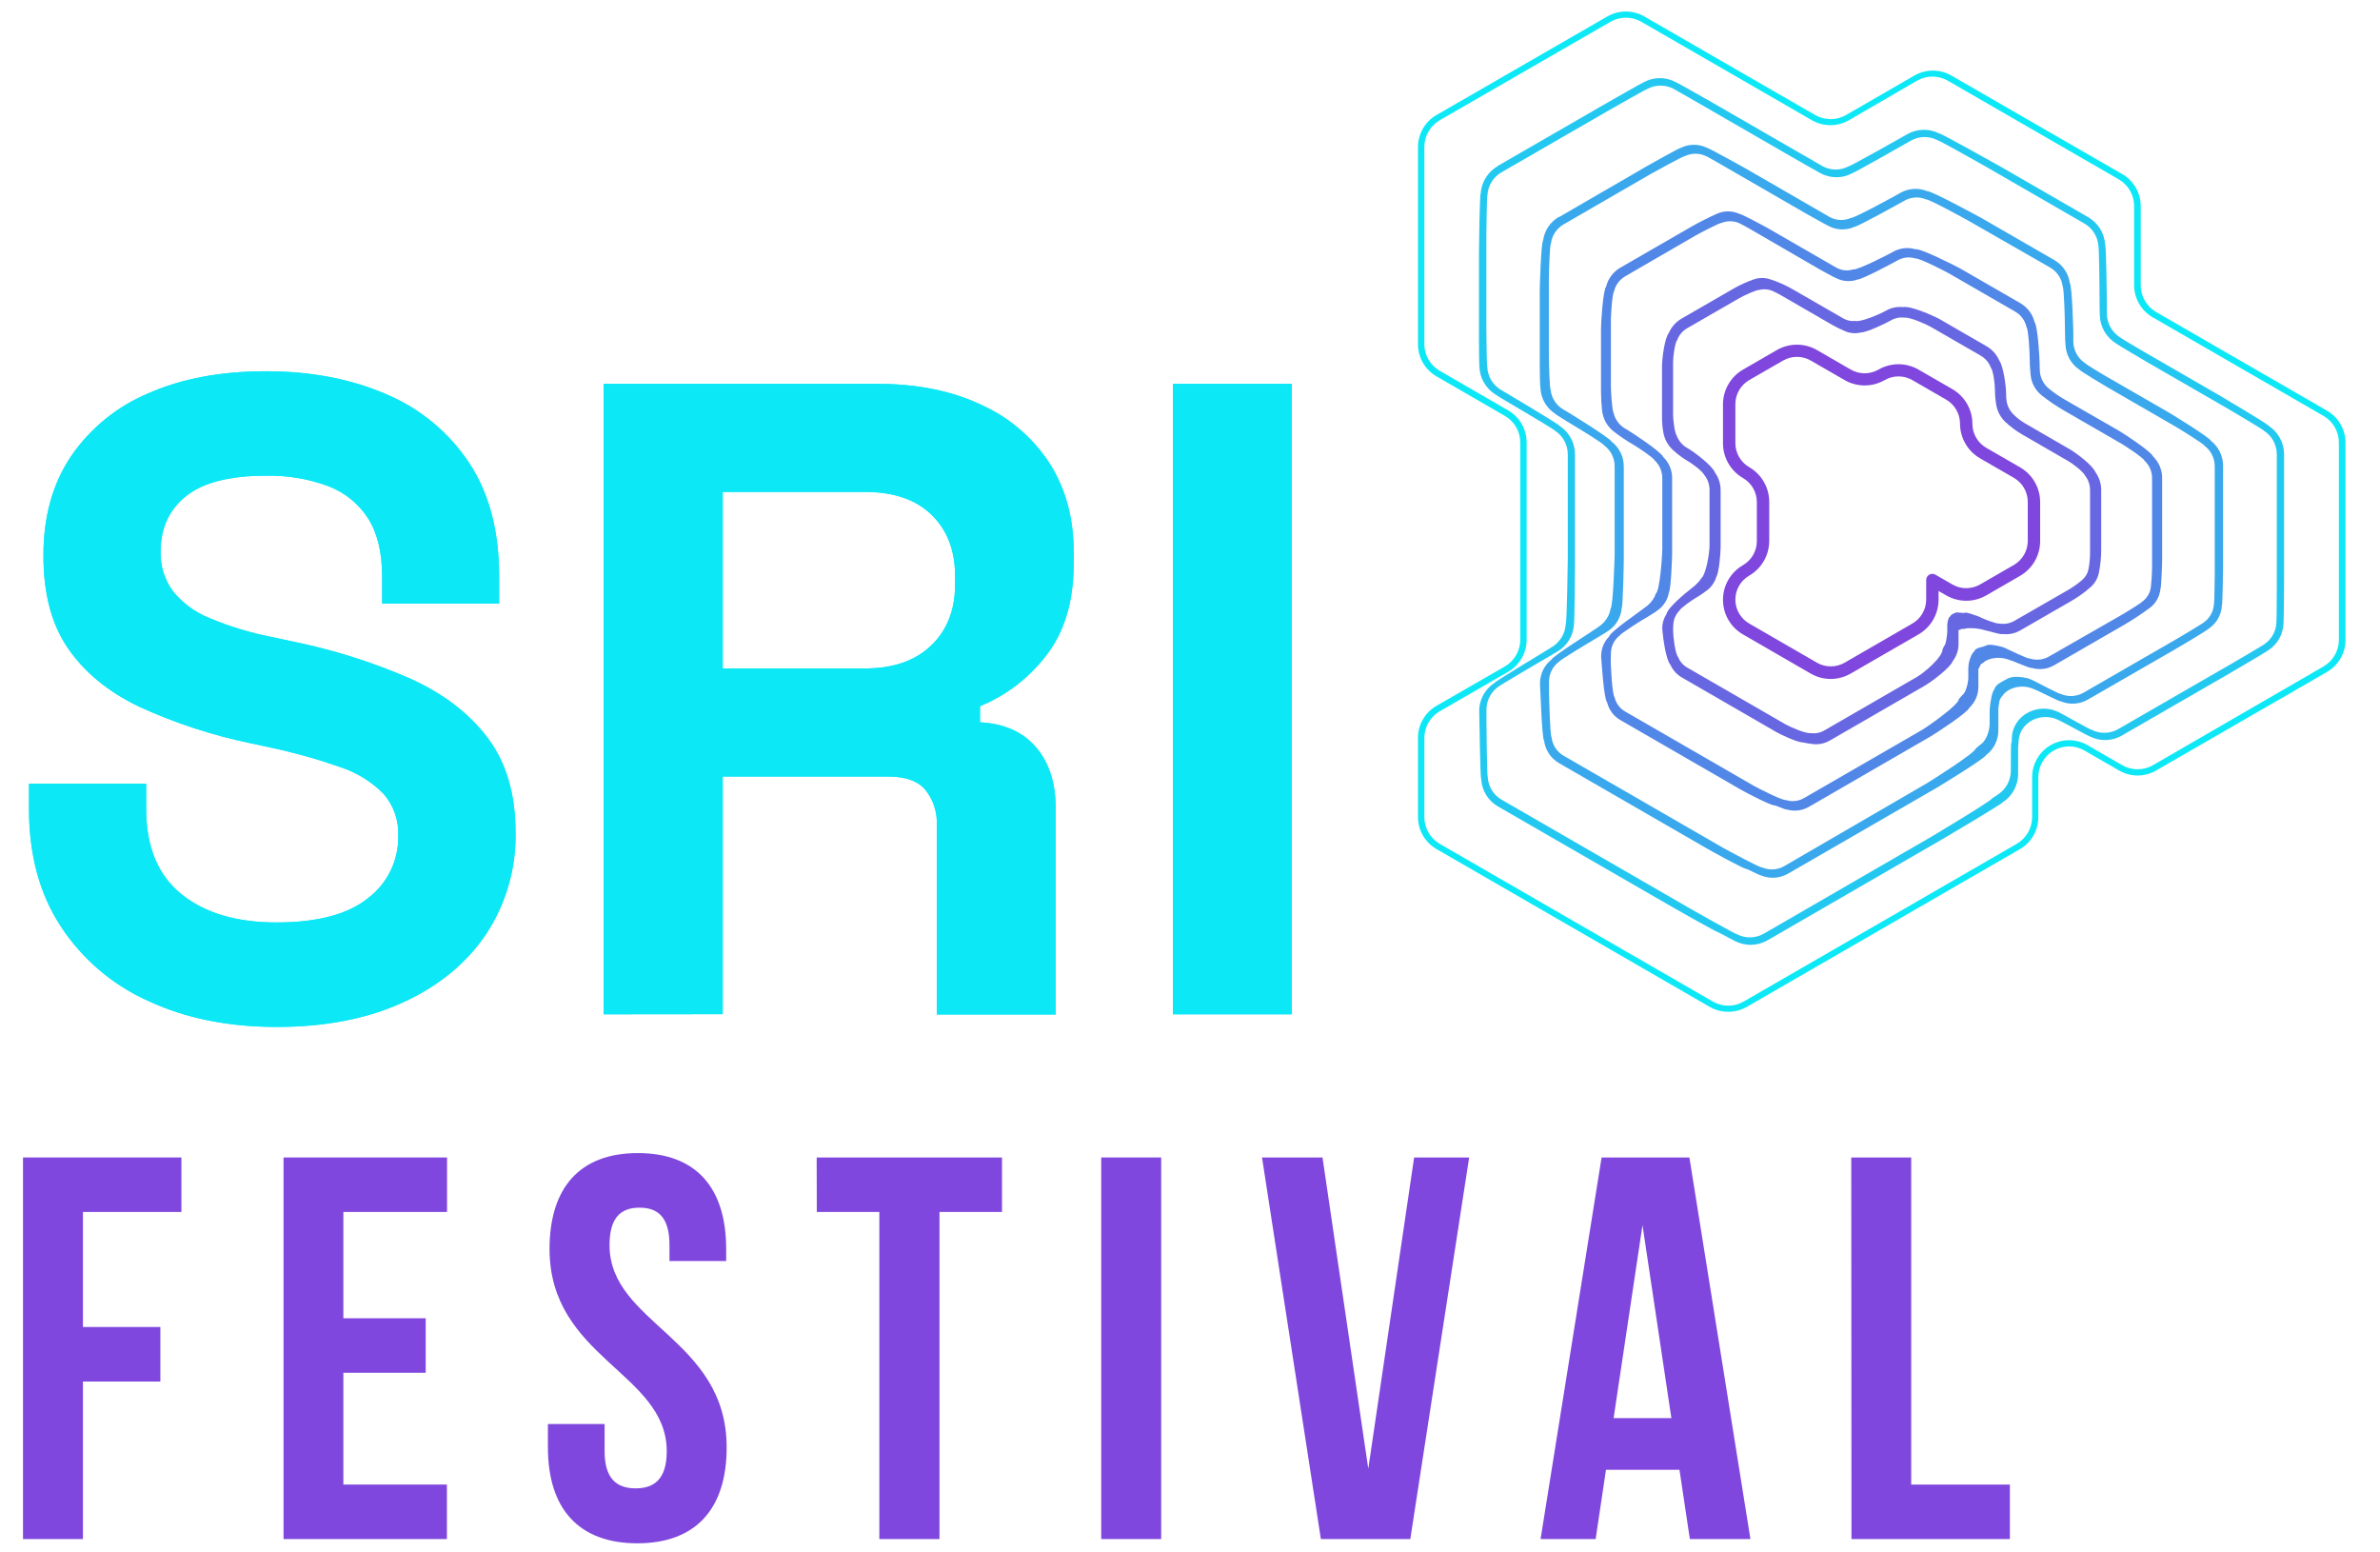 <svg width="207" height="135" viewBox="0 0 207 135" fill="none" xmlns="http://www.w3.org/2000/svg">
<path d="M141.398 1.539C140.928 1.539 140.466 1.664 140.06 1.901L125.22 10.458C124.814 10.694 124.476 11.032 124.242 11.44C124.007 11.847 123.883 12.308 123.882 12.778V29.928C123.882 30.398 124.006 30.859 124.241 31.266C124.476 31.672 124.814 32.01 125.22 32.245L131.177 35.689C131.664 35.972 132.068 36.378 132.349 36.866C132.631 37.354 132.779 37.907 132.78 38.47V55.634C132.779 56.198 132.63 56.752 132.348 57.241C132.066 57.73 131.661 58.136 131.174 58.419L125.22 61.856C124.814 62.091 124.476 62.429 124.241 62.835C124.006 63.242 123.882 63.703 123.882 64.173V71.062C123.884 71.531 124.008 71.992 124.242 72.399C124.477 72.805 124.814 73.143 125.22 73.379L148.976 87.098C149.383 87.332 149.844 87.455 150.314 87.455C150.783 87.455 151.245 87.332 151.652 87.098L175.408 73.379C175.813 73.143 176.151 72.805 176.385 72.399C176.62 71.992 176.744 71.531 176.745 71.062V67.581C176.746 67.017 176.894 66.463 177.176 65.975C177.458 65.487 177.864 65.082 178.352 64.8C178.84 64.518 179.394 64.37 179.958 64.37C180.522 64.37 181.076 64.518 181.564 64.8L184.581 66.541C184.988 66.774 185.449 66.897 185.919 66.897C186.388 66.897 186.849 66.774 187.256 66.541L202.086 57.955C202.492 57.72 202.83 57.382 203.065 56.976C203.3 56.569 203.423 56.108 203.424 55.638V38.485C203.423 38.015 203.3 37.554 203.065 37.147C202.83 36.74 202.492 36.403 202.086 36.168L187.22 27.586C186.732 27.302 186.327 26.896 186.046 26.408C185.764 25.919 185.615 25.365 185.614 24.801V17.912C185.614 17.443 185.49 16.981 185.255 16.575C185.02 16.168 184.683 15.83 184.276 15.595L169.411 7.017C169.003 6.784 168.542 6.661 168.073 6.661C167.603 6.661 167.142 6.784 166.735 7.017L160.807 10.458C160.318 10.738 159.764 10.886 159.201 10.886C158.637 10.886 158.083 10.738 157.594 10.458L142.729 1.879C142.323 1.651 141.864 1.534 141.398 1.539V1.539ZM150.296 87.983C149.732 87.983 149.178 87.834 148.69 87.552L124.934 73.832C124.446 73.55 124.041 73.144 123.759 72.656C123.477 72.168 123.328 71.615 123.328 71.051V64.162C123.328 63.598 123.476 63.045 123.758 62.556C124.04 62.068 124.446 61.663 124.934 61.381L130.887 57.955C131.293 57.719 131.631 57.382 131.866 56.975C132.1 56.569 132.224 56.108 132.225 55.638V38.481C132.224 38.012 132.1 37.551 131.866 37.145C131.631 36.739 131.293 36.402 130.887 36.168L124.93 32.723C124.443 32.44 124.038 32.034 123.757 31.545C123.476 31.056 123.328 30.503 123.328 29.939V12.789C123.328 12.225 123.476 11.671 123.758 11.182C124.04 10.693 124.446 10.287 124.934 10.005L139.799 1.43C140.288 1.148 140.842 1 141.405 1C141.969 1 142.523 1.148 143.012 1.43L157.877 10.005C158.284 10.238 158.746 10.361 159.215 10.361C159.684 10.361 160.146 10.238 160.553 10.005L166.506 6.567C166.995 6.286 167.549 6.138 168.113 6.138C168.676 6.138 169.23 6.286 169.719 6.567L184.584 15.142C185.072 15.425 185.478 15.831 185.76 16.32C186.042 16.808 186.19 17.363 186.19 17.927V24.816C186.191 25.285 186.315 25.746 186.55 26.153C186.785 26.559 187.122 26.897 187.528 27.133L202.394 35.715C202.882 35.998 203.287 36.404 203.568 36.893C203.85 37.381 203.999 37.935 204 38.499V55.649C203.999 56.213 203.85 56.768 203.567 57.256C203.285 57.745 202.879 58.151 202.39 58.434L187.525 67.008C187.036 67.29 186.482 67.438 185.919 67.438C185.355 67.438 184.801 67.29 184.312 67.008L181.296 65.268C180.889 65.033 180.428 64.909 179.958 64.909C179.488 64.909 179.027 65.033 178.62 65.268C178.213 65.503 177.876 65.84 177.641 66.247C177.406 66.654 177.282 67.115 177.282 67.585V71.066C177.281 71.629 177.133 72.183 176.851 72.671C176.569 73.159 176.164 73.564 175.676 73.846L151.92 87.566C151.425 87.847 150.865 87.991 150.296 87.983V87.983Z" fill="#0CE8F6"/>
<path d="M130.59 14.986C130.237 15.19 129.94 15.479 129.727 15.827C129.513 16.174 129.39 16.57 129.368 16.977C129.31 17.06 129.277 20.407 129.277 20.508V28.63C129.277 28.724 129.306 31.846 129.357 31.922C129.377 32.33 129.498 32.726 129.709 33.075C129.921 33.423 130.216 33.714 130.568 33.92L130.786 34.043C130.927 34.127 135.601 36.897 135.659 37.045C136.067 37.315 136.402 37.682 136.633 38.113C136.865 38.544 136.986 39.025 136.986 39.514V49.177C136.986 49.3 136.953 54.159 136.895 54.253C136.878 54.737 136.74 55.209 136.493 55.625C136.247 56.042 135.9 56.39 135.485 56.639C135.445 56.679 133.491 57.813 133.44 57.843C133.389 57.871 130.456 59.594 130.416 59.655C130.075 59.87 129.793 60.167 129.595 60.518C129.398 60.869 129.291 61.265 129.285 61.668C129.285 61.697 129.285 62.831 129.285 62.861C129.285 62.973 129.325 67.476 129.397 67.574C129.417 67.976 129.537 68.366 129.747 68.709C129.957 69.053 130.249 69.338 130.597 69.539L147.054 79.042C147.152 79.1 150.988 81.272 151.097 81.254C151.456 81.437 151.855 81.527 152.257 81.517C152.66 81.507 153.054 81.396 153.403 81.196L168.004 72.748C168.152 72.661 173.232 69.623 173.232 69.452L173.805 69.068C174.14 68.84 174.414 68.534 174.603 68.176C174.793 67.819 174.892 67.42 174.893 67.016V65.928C174.893 65.892 174.893 64.568 174.943 64.55C174.994 64.532 174.972 64.05 174.987 64.05C175.007 63.782 175.07 63.52 175.176 63.274C175.43 62.677 175.894 62.195 176.481 61.918C177.128 61.605 177.868 61.542 178.558 61.74C178.802 61.81 179.037 61.909 179.258 62.034C179.334 62.066 181.832 63.484 181.912 63.459C182.273 63.644 182.676 63.736 183.082 63.726C183.488 63.716 183.885 63.604 184.236 63.401L194.2 57.65C194.254 57.618 196.814 56.127 196.85 56.08C197.19 55.872 197.473 55.583 197.672 55.238C197.872 54.892 197.982 54.503 197.992 54.104C198.014 54.05 198.025 51.084 198.025 51.023V39.514C198.025 39.107 197.923 38.706 197.729 38.347C197.534 37.989 197.254 37.685 196.912 37.462C196.872 37.372 193.989 35.671 193.899 35.62L186.858 31.556C186.778 31.509 184.08 29.928 184.026 29.855C183.61 29.595 183.265 29.235 183.021 28.809C182.778 28.383 182.643 27.903 182.63 27.412C182.612 27.346 182.601 25.026 182.601 24.957C182.601 24.888 182.568 21.509 182.51 21.429C182.489 21.022 182.367 20.626 182.153 20.278C181.94 19.931 181.642 19.642 181.288 19.439L172.75 14.508C172.652 14.45 168.598 12.162 168.49 12.18C168.132 11.997 167.734 11.907 167.333 11.917C166.931 11.927 166.539 12.037 166.191 12.238C166.082 12.3 161.195 15.081 161.068 15.081C160.643 15.304 160.17 15.419 159.69 15.414C159.211 15.41 158.74 15.286 158.32 15.055C158.265 15.037 156.064 13.775 156.014 13.746L146.822 8.442C146.797 8.442 145.633 7.757 145.604 7.749C145.253 7.555 144.86 7.45 144.458 7.445C144.057 7.44 143.661 7.535 143.305 7.72C143.222 7.72 139.937 9.591 139.865 9.635L130.59 14.986ZM130.267 14.428L139.473 9.116C139.549 9.073 142.903 7.155 142.986 7.14C143.409 6.912 143.882 6.793 144.362 6.793C144.843 6.793 145.315 6.912 145.738 7.14C145.833 7.14 149.538 9.269 149.621 9.316L158.465 14.421C158.575 14.484 158.69 14.539 158.809 14.584C159.121 14.704 159.455 14.758 159.788 14.739C160.122 14.721 160.448 14.632 160.745 14.479C160.865 14.511 165.76 11.745 165.868 11.68C166.29 11.436 166.766 11.302 167.252 11.288C167.739 11.274 168.222 11.381 168.656 11.6C168.82 11.571 174.004 14.501 174.153 14.577L181.611 18.88C182.038 19.127 182.397 19.474 182.657 19.893C182.916 20.312 183.068 20.789 183.098 21.281C183.192 21.404 183.246 26.27 183.246 26.426C183.246 26.455 183.246 27.267 183.246 27.292C183.252 27.703 183.361 28.106 183.562 28.465C183.764 28.823 184.051 29.125 184.399 29.344C184.439 29.399 186.299 30.494 186.357 30.526L192.931 34.322C193.068 34.402 197.282 36.889 197.325 37.034C197.735 37.306 198.072 37.675 198.305 38.108C198.538 38.542 198.66 39.026 198.659 39.518V50.033C198.659 50.123 198.641 54.115 198.609 54.199C198.595 54.679 198.462 55.149 198.221 55.566C197.981 55.982 197.64 56.332 197.231 56.584C197.173 56.657 193.717 58.673 193.638 58.72L184.548 63.966C184.127 64.209 183.653 64.343 183.168 64.357C182.682 64.371 182.201 64.264 181.767 64.046C181.695 64.046 179.2 62.672 179.124 62.661C178.77 62.467 178.374 62.361 177.97 62.352C177.566 62.343 177.166 62.432 176.803 62.61C176.49 62.764 176.216 62.987 176.002 63.263C175.752 63.583 175.603 63.971 175.574 64.376L175.527 64.992V67.313C175.525 67.799 175.403 68.277 175.171 68.704C174.938 69.132 174.604 69.494 174.197 69.76C174.139 69.905 169.099 72.886 168.957 72.965L153.729 81.772C153.304 82.015 152.826 82.15 152.337 82.164C151.853 82.178 151.373 82.071 150.941 81.852C150.898 81.852 149.491 81.073 149.436 81.073C149.313 81.073 145.47 78.897 145.361 78.828L130.278 70.126C129.86 69.883 129.508 69.54 129.255 69.127C129.002 68.715 128.855 68.246 128.828 67.763C128.73 67.65 128.668 62.008 128.654 61.856C128.651 61.59 128.685 61.326 128.755 61.069C128.94 60.388 129.367 59.798 129.955 59.409C129.988 59.264 134.832 56.381 134.948 56.287C135.408 56.014 135.769 55.603 135.981 55.112C136.09 54.864 136.153 54.599 136.17 54.329C136.286 54.239 136.358 48.698 136.358 48.55V39.514C136.359 39.104 136.256 38.7 136.061 38.339C135.865 37.978 135.582 37.672 135.238 37.448C135.198 37.364 132.649 35.856 132.566 35.809C132.483 35.762 130.14 34.388 130.086 34.319C129.663 34.058 129.311 33.695 129.063 33.264C128.815 32.833 128.678 32.347 128.665 31.85C128.643 31.784 128.632 29.627 128.632 29.558V21.988C128.632 21.832 128.686 16.948 128.781 16.828C128.814 16.34 128.967 15.867 129.226 15.451C129.485 15.036 129.843 14.691 130.267 14.446V14.428Z" fill="#23C8F1"/>
<path d="M135.978 19.522C135.681 19.697 135.428 19.938 135.239 20.227C135.05 20.515 134.931 20.844 134.89 21.186C134.774 21.349 134.712 23.982 134.712 24.185V31.125C134.712 31.313 134.767 33.768 134.868 33.924C134.908 34.268 135.026 34.599 135.215 34.889C135.404 35.18 135.657 35.423 135.956 35.599L136.141 35.707C136.427 35.871 140.064 38.111 140.176 38.412C140.505 38.666 140.771 38.992 140.953 39.365C141.135 39.737 141.229 40.147 141.228 40.562V48.662C141.228 48.905 141.163 52.698 141.047 52.904C141.009 53.306 140.88 53.694 140.67 54.039C140.459 54.383 140.173 54.675 139.832 54.891C139.752 54.967 138.229 55.863 138.135 55.921C137.987 56.004 135.728 57.371 135.644 57.505C135.369 57.698 135.143 57.953 134.983 58.248C134.824 58.544 134.736 58.873 134.727 59.209C134.727 59.264 134.727 60.152 134.727 60.21C134.727 60.435 134.807 63.948 134.948 64.119C134.986 64.452 135.102 64.771 135.287 65.051C135.471 65.331 135.719 65.563 136.011 65.728L149.825 73.705C150.02 73.817 153.041 75.467 153.258 75.434C153.567 75.565 153.902 75.623 154.236 75.602C154.571 75.582 154.896 75.485 155.187 75.318L167.598 68.107C167.891 67.936 171.818 65.457 171.818 65.112L172.246 64.749C172.739 64.463 173.047 63.538 173.047 62.966V62.03C173.047 61.645 173.084 61.26 173.156 60.881C173.181 60.881 173.207 60.493 173.236 60.489C173.279 60.288 173.355 60.096 173.461 59.92C173.606 59.474 174.186 59.253 174.617 59.01C175.049 58.767 175.886 58.861 176.368 58.985C176.574 59.052 176.773 59.137 176.963 59.238C177.115 59.304 179.091 60.37 179.251 60.351C179.568 60.487 179.912 60.546 180.255 60.525C180.599 60.503 180.933 60.402 181.231 60.228L189.439 55.493C189.544 55.428 191.524 54.26 191.615 54.166C191.888 53.987 192.116 53.746 192.28 53.462C192.444 53.179 192.539 52.861 192.557 52.534C192.601 52.422 192.626 50.127 192.626 49.996V40.551C192.626 40.204 192.546 39.862 192.391 39.551C192.236 39.24 192.011 38.969 191.734 38.76C191.654 38.583 189.407 37.209 189.233 37.107L183.217 33.633C183.054 33.539 180.944 32.278 180.832 32.129C180.487 31.892 180.202 31.579 179.997 31.214C179.792 30.85 179.673 30.443 179.65 30.026C179.61 29.895 179.588 28.072 179.588 27.93C179.588 27.727 179.523 25.099 179.407 24.935C179.367 24.593 179.248 24.264 179.059 23.975C178.871 23.686 178.617 23.445 178.319 23.271L171.144 19.16C170.944 19.044 167.761 17.303 167.543 17.347C167.237 17.214 166.904 17.155 166.571 17.175C166.238 17.195 165.914 17.292 165.625 17.459C165.404 17.586 161.579 19.711 161.333 19.707C160.973 19.875 160.58 19.958 160.183 19.95C159.786 19.941 159.396 19.84 159.045 19.656C158.936 19.624 157.232 18.648 157.119 18.594L149.487 14.189C149.437 14.156 148.53 13.641 148.472 13.62C148.177 13.464 147.85 13.379 147.517 13.37C147.184 13.361 146.853 13.429 146.55 13.569C146.384 13.569 143.817 14.997 143.65 15.084L135.978 19.522ZM135.615 18.869L143.24 14.446C143.392 14.359 146.01 12.883 146.181 12.858C146.537 12.682 146.929 12.59 147.326 12.59C147.724 12.59 148.116 12.682 148.472 12.858C148.661 12.88 151.554 14.504 151.735 14.598L159.077 18.837C159.168 18.891 159.262 18.939 159.36 18.978C159.615 19.081 159.888 19.133 160.163 19.13C160.438 19.127 160.71 19.069 160.963 18.96C161.206 19.022 165.038 16.926 165.259 16.785C165.614 16.579 166.012 16.458 166.421 16.43C166.83 16.402 167.24 16.469 167.62 16.625C167.942 16.564 172.047 18.801 172.333 18.957L178.664 22.611C179.03 22.82 179.344 23.11 179.58 23.46C179.817 23.81 179.97 24.209 180.027 24.627C180.219 24.87 180.328 28.706 180.328 29.025C180.328 29.076 180.328 29.718 180.328 29.75C180.34 30.103 180.433 30.449 180.601 30.76C180.769 31.07 181.007 31.338 181.296 31.541C181.376 31.654 182.833 32.531 182.956 32.6L188.62 35.863C188.895 36.023 192.173 38.039 192.289 38.325C192.619 38.584 192.886 38.914 193.07 39.291C193.254 39.668 193.35 40.081 193.351 40.501V49.224C193.351 49.405 193.315 52.513 193.246 52.679C193.221 53.077 193.105 53.463 192.906 53.809C192.707 54.154 192.432 54.449 192.1 54.67C191.988 54.811 189.309 56.403 189.149 56.483L181.597 60.834C181.245 61.039 180.85 61.161 180.443 61.189C180.036 61.216 179.628 61.149 179.251 60.993C179.099 61.022 177.133 59.985 176.978 59.964C176.675 59.814 176.344 59.728 176.007 59.711C175.67 59.694 175.332 59.747 175.016 59.866C174.755 59.964 174.517 60.115 174.316 60.308C174.153 60.562 173.888 60.761 173.888 61.08L173.805 61.581V63.546C173.803 63.955 173.706 64.358 173.523 64.724C173.34 65.09 173.076 65.409 172.75 65.656C172.638 65.953 168.725 68.346 168.443 68.506L155.535 75.964C155.176 76.172 154.774 76.296 154.36 76.326C153.956 76.353 153.552 76.286 153.178 76.131C153.088 76.149 151.971 75.561 151.88 75.561C151.637 75.561 148.617 73.886 148.389 73.749L135.604 66.367C135.252 66.165 134.95 65.884 134.724 65.546C134.497 65.208 134.352 64.823 134.299 64.419C134.1 64.195 133.973 59.786 133.937 59.485C133.932 59.26 133.958 59.036 134.013 58.818C134.146 58.244 134.471 57.732 134.934 57.367C135.003 57.077 138.737 54.75 138.965 54.557C139.347 54.321 139.657 53.987 139.865 53.59C139.968 53.392 140.038 53.179 140.071 52.959C140.307 52.777 140.434 48.448 140.434 48.147V40.551C140.435 40.2 140.354 39.853 140.197 39.538C140.041 39.223 139.812 38.949 139.531 38.739C139.451 38.568 137.457 37.35 137.29 37.252C137.124 37.154 135.293 36.059 135.184 35.925C134.835 35.684 134.545 35.367 134.337 34.998C134.128 34.628 134.006 34.216 133.98 33.793C133.94 33.663 133.918 31.98 133.918 31.821V25.294C133.918 24.979 134.027 21.128 134.216 20.885C134.275 20.463 134.431 20.059 134.671 19.707C134.911 19.354 135.229 19.061 135.601 18.851L135.615 18.869Z" fill="#3AA8EC"/>
<path d="M141.362 24.022C141.114 24.164 140.898 24.357 140.728 24.587C140.558 24.817 140.438 25.08 140.376 25.36C140.205 25.602 140.107 27.517 140.107 27.821V33.583C140.107 33.869 140.191 35.657 140.339 35.885C140.399 36.166 140.516 36.431 140.682 36.665C140.849 36.899 141.062 37.096 141.307 37.245L141.46 37.332C141.888 37.582 144.491 39.29 144.658 39.739C144.904 39.977 145.1 40.263 145.234 40.579C145.367 40.895 145.435 41.234 145.434 41.577V48.104C145.434 48.466 145.336 51.193 145.158 51.501C145.106 51.821 144.989 52.127 144.815 52.401C144.641 52.674 144.414 52.91 144.146 53.093C144.027 53.209 142.935 53.861 142.79 53.945C142.569 54.075 140.978 55.08 140.84 55.294C140.628 55.463 140.454 55.675 140.329 55.916C140.204 56.158 140.131 56.422 140.115 56.693C140.115 56.776 140.093 57.418 140.093 57.502C140.093 57.842 140.212 60.362 140.423 60.62C140.482 60.881 140.594 61.128 140.754 61.344C140.913 61.56 141.115 61.74 141.347 61.874L152.522 68.328C152.816 68.498 155.016 69.63 155.343 69.575C155.6 69.656 155.871 69.683 156.138 69.653C156.406 69.624 156.665 69.54 156.898 69.405L167.159 63.48C167.601 63.223 170.371 61.305 170.371 60.79L170.658 60.46C170.988 60.272 171.194 59.325 171.194 58.945V58.172C171.194 57.858 171.248 57.547 171.354 57.251C171.394 57.23 171.434 56.972 171.477 56.965C171.539 56.828 171.628 56.705 171.738 56.602C171.832 56.305 172.463 56.294 172.746 56.131C173.029 55.968 173.834 56.178 174.167 56.265C174.336 56.324 174.499 56.396 174.657 56.479C174.885 56.573 176.339 57.302 176.582 57.277C176.852 57.36 177.135 57.386 177.415 57.354C177.696 57.322 177.966 57.233 178.21 57.092L184.682 53.383C184.842 53.288 186.237 52.44 186.35 52.295C186.554 52.144 186.725 51.95 186.849 51.729C186.974 51.507 187.051 51.261 187.075 51.008C187.144 50.349 187.178 49.687 187.177 49.025V41.577C187.177 41.291 187.119 41.008 187.005 40.746C186.891 40.484 186.723 40.249 186.513 40.055C186.39 39.783 184.78 38.739 184.515 38.586L179.523 35.704C178.848 35.315 178.202 34.877 177.59 34.395C177.318 34.181 177.092 33.915 176.925 33.612C176.757 33.31 176.652 32.977 176.615 32.633C176.554 32.057 176.523 31.479 176.524 30.9C176.524 30.595 176.426 28.677 176.256 28.438C176.192 28.158 176.072 27.894 175.901 27.663C175.731 27.433 175.515 27.239 175.266 27.096L169.523 23.782C169.226 23.608 166.909 22.416 166.579 22.474C166.325 22.394 166.057 22.367 165.792 22.397C165.527 22.426 165.272 22.51 165.041 22.644C164.708 22.836 161.952 24.305 161.579 24.301C161.287 24.41 160.975 24.459 160.664 24.445C160.352 24.43 160.047 24.353 159.766 24.218C159.607 24.174 158.374 23.492 158.225 23.402L152.156 19.885C152.076 19.838 151.43 19.471 151.34 19.442C151.104 19.323 150.846 19.255 150.582 19.243C150.314 19.228 150.046 19.269 149.795 19.363C149.549 19.363 147.696 20.352 147.475 20.479L141.362 24.022ZM140.934 23.275L147.007 19.769C147.775 19.328 148.566 18.928 149.375 18.569C149.665 18.445 149.977 18.381 150.292 18.381C150.607 18.381 150.919 18.445 151.209 18.569C151.488 18.601 153.573 19.732 153.823 19.878L159.668 23.249C159.741 23.291 159.816 23.329 159.893 23.362C160.292 23.537 160.742 23.563 161.158 23.434C161.521 23.525 164.295 22.104 164.624 21.912C164.914 21.743 165.235 21.634 165.568 21.592C165.9 21.55 166.238 21.576 166.561 21.669C167.046 21.574 170.067 23.119 170.509 23.358L175.712 26.36C176.017 26.536 176.285 26.771 176.498 27.052C176.711 27.333 176.865 27.654 176.952 27.995C177.235 28.358 177.398 31.168 177.398 31.643C177.398 31.719 177.398 32.19 177.416 32.267C177.434 32.562 177.513 32.851 177.649 33.114C177.784 33.378 177.973 33.61 178.203 33.797C178.629 34.145 179.083 34.459 179.559 34.736L184.319 37.473C184.729 37.709 187.089 39.261 187.26 39.688C187.512 39.934 187.712 40.228 187.849 40.552C187.985 40.877 188.055 41.225 188.054 41.577V48.528C188.054 48.803 188 51.023 187.894 51.273C187.859 51.587 187.759 51.89 187.601 52.164C187.443 52.438 187.231 52.676 186.977 52.864C186.237 53.412 185.468 53.918 184.671 54.38L178.656 57.853C178.369 58.019 178.051 58.126 177.721 58.166C177.392 58.207 177.057 58.181 176.738 58.089C176.51 58.136 175.07 57.447 174.838 57.418C174.332 57.201 173.77 57.149 173.232 57.27C173.024 57.316 172.825 57.395 172.641 57.502C172.529 57.668 172.209 57.719 172.209 57.933L172.068 58.172V59.768C172.064 60.1 171.993 60.429 171.859 60.734C171.725 61.038 171.531 61.313 171.289 61.541C171.122 61.987 168.337 63.792 167.913 64.039L157.344 70.155C157.051 70.326 156.727 70.434 156.39 70.475C156.064 70.515 155.732 70.489 155.415 70.398C155.285 70.424 154.462 70.036 154.327 70.036C153.965 70.036 151.742 68.865 151.427 68.68L140.941 62.625C140.655 62.461 140.405 62.241 140.206 61.978C140.007 61.715 139.864 61.415 139.785 61.095C139.487 60.761 139.299 57.585 139.259 57.132C139.254 56.949 139.27 56.767 139.306 56.588C139.392 56.123 139.617 55.694 139.951 55.359C140.057 54.92 142.678 53.151 143.026 52.861C143.328 52.66 143.587 52.401 143.787 52.099C143.887 51.952 143.964 51.791 144.016 51.621C144.378 51.349 144.578 48.227 144.578 47.777V41.577C144.578 41.283 144.518 40.992 144.4 40.722C144.282 40.453 144.109 40.211 143.893 40.011C143.769 39.761 142.334 38.829 142.08 38.684C141.477 38.334 140.898 37.944 140.347 37.517C140.067 37.296 139.834 37.022 139.661 36.711C139.488 36.4 139.379 36.058 139.339 35.704C139.279 35.156 139.249 34.605 139.248 34.054V28.565C139.248 28.09 139.411 25.269 139.698 24.906C139.783 24.565 139.937 24.245 140.149 23.965C140.362 23.684 140.629 23.45 140.934 23.275Z" fill="#5187E7"/>
<path d="M146.75 28.539C146.352 28.766 146.044 29.123 145.88 29.551C145.651 29.874 145.517 31.074 145.517 31.48V36.063C145.517 36.425 145.63 37.56 145.829 37.876C145.986 38.307 146.283 38.672 146.674 38.913L146.797 38.985C147.366 39.315 148.933 40.493 149.157 41.092C149.479 41.534 149.652 42.067 149.651 42.614V47.582C149.651 48.071 149.524 49.728 149.288 50.142C149.149 50.615 148.863 51.033 148.472 51.334C148.151 51.584 147.813 51.81 147.461 52.012C147.167 52.183 146.213 52.835 146.047 53.122C145.764 53.419 145.587 53.801 145.546 54.209C145.528 54.322 145.517 54.71 145.517 54.826C145.517 55.279 145.68 56.809 145.96 57.15C146.112 57.531 146.389 57.85 146.746 58.053L155.278 62.98C155.669 63.205 157.054 63.821 157.486 63.749C157.895 63.808 158.313 63.728 158.671 63.52L166.746 58.854C167.34 58.513 168.954 57.154 168.954 56.468L169.095 56.167C169.262 56.073 169.364 55.109 169.364 54.916V54.329C169.364 54.173 169.447 53.713 169.581 53.633C169.628 53.604 169.686 53.466 169.741 53.459C169.825 53.382 169.929 53.332 170.042 53.314C170.089 53.165 170.767 53.365 170.901 53.285C171.035 53.205 171.833 53.528 171.989 53.571C172.144 53.615 172.246 53.684 172.373 53.745C172.677 53.872 173.609 54.264 173.932 54.228C174.374 54.295 174.825 54.209 175.212 53.985L179.925 51.273C180.342 51.029 180.735 50.747 181.1 50.431C181.385 50.188 181.578 49.854 181.648 49.485C181.736 49.013 181.781 48.534 181.782 48.053V42.614C181.783 42.156 181.628 41.711 181.343 41.353C181.176 40.99 180.201 40.265 179.849 40.077L175.879 37.781C175.342 37.472 174.845 37.099 174.396 36.672C173.997 36.29 173.729 35.791 173.631 35.247C173.55 34.793 173.508 34.334 173.508 33.873C173.508 33.467 173.381 32.263 173.145 31.944C172.978 31.516 172.67 31.158 172.271 30.929L167.921 28.42C167.522 28.191 166.075 27.55 165.636 27.626C165.235 27.57 164.826 27.651 164.476 27.854C164.034 28.112 162.344 28.92 161.844 28.913C161.39 29.024 160.911 28.986 160.481 28.804C160.082 28.638 159.694 28.447 159.32 28.231L154.814 25.628C154.705 25.57 154.313 25.356 154.197 25.316C154.02 25.235 153.83 25.184 153.635 25.168C153.433 25.146 153.228 25.16 153.03 25.207C152.7 25.207 151.579 25.755 151.268 25.933L146.75 28.539ZM146.268 27.698L150.778 25.095C151.348 24.768 151.948 24.496 152.569 24.283C153.015 24.136 153.497 24.136 153.943 24.283C154.634 24.504 155.299 24.798 155.927 25.16L160.278 27.666C160.303 27.666 160.412 27.742 160.441 27.753C160.731 27.891 161.053 27.945 161.372 27.909C161.855 28.035 163.57 27.281 164.012 27.027C164.467 26.762 164.996 26.648 165.52 26.705C166.169 26.578 168.105 27.43 168.693 27.749L172.768 30.102C173.265 30.387 173.656 30.825 173.885 31.349C174.247 31.835 174.483 33.619 174.483 34.25C174.482 34.419 174.491 34.589 174.508 34.758C174.556 35.237 174.767 35.685 175.107 36.026C175.423 36.342 175.779 36.615 176.165 36.839L180.016 39.065C180.563 39.38 182.003 40.461 182.231 41.03C182.572 41.492 182.755 42.051 182.753 42.625V47.803C182.753 48.486 182.683 49.168 182.543 49.837C182.446 50.299 182.205 50.718 181.854 51.033C181.344 51.491 180.787 51.894 180.194 52.237L175.712 54.822C175.263 55.083 174.742 55.194 174.226 55.141C173.921 55.203 173.007 54.862 172.699 54.822C172.295 54.694 171.873 54.629 171.448 54.627C171.271 54.627 171.108 54.627 170.963 54.648C170.908 54.732 170.531 54.648 170.531 54.739L170.343 54.79V56.044C170.335 56.569 170.159 57.077 169.842 57.494C169.617 58.085 167.96 59.307 167.395 59.634L159.168 64.387C158.942 64.517 158.697 64.612 158.443 64.67C158.193 64.723 157.936 64.735 157.681 64.706C157.385 64.675 157.091 64.627 156.8 64.561C156.318 64.561 154.908 63.898 154.476 63.651L146.289 58.919C145.844 58.668 145.491 58.278 145.285 57.81C144.886 57.364 144.636 55.42 144.585 54.815C144.573 54.675 144.573 54.534 144.585 54.394C144.627 54.034 144.751 53.688 144.948 53.383C145.086 52.799 146.601 51.57 147.062 51.207C147.289 51.044 147.499 50.858 147.689 50.653C147.785 50.555 147.868 50.445 147.936 50.326C148.403 49.964 148.686 48.049 148.686 47.451V42.607C148.688 42.129 148.524 41.666 148.222 41.295C148.055 40.958 147.171 40.312 146.837 40.12C146.349 39.836 145.894 39.498 145.481 39.112C145.062 38.717 144.778 38.199 144.672 37.633C144.592 37.193 144.552 36.746 144.553 36.298V31.85C144.553 31.219 144.77 29.431 145.147 28.949C145.377 28.423 145.77 27.984 146.268 27.698V27.698Z" fill="#6867E2"/>
<path d="M156.285 31.034C155.864 31.033 155.45 31.143 155.085 31.353L152.138 33.053C151.772 33.265 151.469 33.569 151.257 33.935C151.046 34.301 150.935 34.716 150.934 35.138V38.539C150.935 38.962 151.046 39.376 151.257 39.742C151.469 40.108 151.772 40.412 152.138 40.624C152.666 40.931 153.105 41.371 153.41 41.9C153.716 42.429 153.877 43.029 153.878 43.641V47.041C153.877 47.653 153.716 48.253 153.41 48.782C153.105 49.311 152.666 49.751 152.138 50.058C151.772 50.269 151.468 50.572 151.256 50.938C151.045 51.304 150.934 51.719 150.934 52.141C150.934 52.563 151.045 52.978 151.256 53.344C151.468 53.71 151.772 54.013 152.138 54.224L158.029 57.629C158.395 57.839 158.809 57.95 159.231 57.95C159.653 57.95 160.068 57.839 160.433 57.629L166.325 54.224C166.69 54.013 166.994 53.71 167.205 53.344C167.417 52.979 167.528 52.565 167.529 52.143V50.442C167.528 50.348 167.553 50.255 167.6 50.173C167.646 50.091 167.714 50.023 167.796 49.975C167.877 49.928 167.97 49.903 168.065 49.903C168.159 49.903 168.252 49.927 168.334 49.975L169.809 50.827C170.175 51.037 170.589 51.148 171.011 51.148C171.433 51.148 171.847 51.037 172.213 50.827L175.161 49.126C175.526 48.914 175.829 48.61 176.041 48.244C176.252 47.879 176.363 47.464 176.365 47.041V43.641C176.364 43.218 176.252 42.803 176.041 42.437C175.83 42.072 175.526 41.768 175.161 41.556L172.213 39.855C171.685 39.548 171.246 39.108 170.941 38.579C170.635 38.05 170.474 37.45 170.473 36.839C170.472 36.416 170.361 36.001 170.149 35.636C169.938 35.27 169.635 34.966 169.269 34.754L166.325 33.053C165.959 32.843 165.544 32.733 165.121 32.733C164.699 32.733 164.284 32.843 163.918 33.053C163.388 33.358 162.788 33.519 162.177 33.519C161.566 33.519 160.966 33.358 160.437 33.053L157.489 31.353C157.123 31.143 156.708 31.033 156.285 31.034V31.034ZM159.229 59.043C158.619 59.043 158.019 58.883 157.489 58.578L151.601 55.174C151.071 54.869 150.63 54.43 150.324 53.901C150.017 53.371 149.856 52.771 149.856 52.159C149.856 51.548 150.017 50.947 150.324 50.417C150.63 49.888 151.071 49.449 151.601 49.144C151.965 48.931 152.268 48.627 152.478 48.261C152.689 47.896 152.8 47.481 152.801 47.06V43.659C152.801 43.237 152.69 42.822 152.479 42.456C152.268 42.09 151.966 41.786 151.601 41.574C151.072 41.268 150.632 40.828 150.326 40.299C150.02 39.769 149.858 39.169 149.857 38.557V35.156C149.858 34.545 150.02 33.944 150.326 33.415C150.632 32.886 151.072 32.446 151.601 32.14L154.545 30.439C155.075 30.134 155.676 29.974 156.287 29.974C156.899 29.974 157.499 30.134 158.029 30.439L160.973 32.14C161.34 32.35 161.755 32.461 162.177 32.461C162.6 32.461 163.015 32.35 163.381 32.14C163.91 31.835 164.51 31.674 165.121 31.674C165.732 31.674 166.332 31.835 166.862 32.14L169.809 33.84C170.338 34.147 170.777 34.587 171.082 35.116C171.387 35.646 171.549 36.246 171.55 36.857C171.55 37.279 171.662 37.694 171.873 38.06C172.084 38.426 172.388 38.73 172.753 38.942L175.701 40.642C176.23 40.949 176.668 41.389 176.974 41.918C177.279 42.447 177.44 43.048 177.441 43.659V47.06C177.44 47.671 177.279 48.272 176.973 48.801C176.667 49.33 176.227 49.77 175.697 50.076L172.753 51.777C172.224 52.081 171.624 52.242 171.013 52.242C170.402 52.242 169.802 52.081 169.273 51.777L168.606 51.392V52.154C168.605 52.765 168.443 53.365 168.137 53.894C167.831 54.422 167.391 54.861 166.862 55.167L160.973 58.568C160.444 58.877 159.843 59.041 159.229 59.043V59.043Z" fill="#7F47DD"/>
<path d="M24.062 89.303C19.835 89.303 16.102 88.545 12.863 87.029C9.761 85.633 7.125 83.377 5.267 80.529C3.434 77.713 2.52 74.319 2.522 70.348V68.154H12.714V70.348C12.714 73.635 13.733 76.103 15.77 77.751C17.808 79.4 20.572 80.222 24.062 80.217C27.616 80.217 30.266 79.512 32.014 78.103C32.845 77.472 33.516 76.653 33.972 75.714C34.428 74.775 34.657 73.741 34.639 72.697C34.698 71.349 34.234 70.031 33.344 69.017C32.294 67.957 31.004 67.164 29.584 66.704C27.626 66.016 25.625 65.454 23.595 65.021L21.782 64.63C18.449 63.937 15.204 62.873 12.108 61.457C9.442 60.181 7.384 58.498 5.934 56.407C4.484 54.316 3.766 51.6 3.78 48.26C3.78 44.922 4.578 42.063 6.173 39.685C7.841 37.246 10.18 35.342 12.906 34.203C15.807 32.922 19.214 32.282 23.127 32.285C27.04 32.287 30.526 32.952 33.584 34.279C36.517 35.513 39.023 37.584 40.788 40.232C42.54 42.867 43.415 46.17 43.413 50.141V52.491H33.236V50.141C33.236 48.053 32.831 46.37 32.021 45.091C31.195 43.798 29.973 42.808 28.537 42.27C26.808 41.631 24.973 41.325 23.131 41.367C19.988 41.367 17.677 41.955 16.198 43.129C14.719 44.304 13.976 45.91 13.968 47.948C13.93 49.181 14.301 50.392 15.024 51.392C15.862 52.434 16.955 53.243 18.196 53.742C19.937 54.473 21.749 55.025 23.602 55.388L25.415 55.779C28.924 56.487 32.349 57.564 35.632 58.992C38.533 60.297 40.791 62.019 42.409 64.159C44.026 66.298 44.835 69.04 44.838 72.385C44.901 75.511 44.016 78.583 42.3 81.196C40.608 83.729 38.205 85.713 35.092 87.149C31.979 88.585 28.302 89.303 24.062 89.303Z" fill="#0CE8F6"/>
<path d="M52.503 88.204V33.38H76.309C79.756 33.38 82.759 33.984 85.319 35.193C87.749 36.279 89.815 38.041 91.273 40.269C92.679 42.461 93.384 45.046 93.386 48.024V48.963C93.386 52.25 92.603 54.909 91.037 56.94C89.54 58.923 87.536 60.466 85.236 61.407V62.813C87.324 62.92 88.942 63.638 90.091 64.967C91.239 66.296 91.815 68.068 91.82 70.282V88.219H81.48V71.758C81.531 70.656 81.183 69.572 80.501 68.705C79.848 67.92 78.76 67.527 77.237 67.527H62.858V88.193L52.503 88.204ZM62.858 58.129H75.236C77.687 58.129 79.605 57.463 80.99 56.131C82.375 54.799 83.067 53.037 83.067 50.845V50.062C83.067 47.867 82.388 46.105 81.03 44.775C79.671 43.446 77.738 42.78 75.229 42.778H62.858V58.129Z" fill="#0CE8F6"/>
<path d="M102.016 88.204V33.38H112.353V88.204H102.016Z" fill="#0CE8F6"/>
<path d="M24.062 89.303C19.835 89.303 16.102 88.545 12.863 87.029C9.761 85.633 7.125 83.377 5.267 80.529C3.434 77.713 2.52 74.319 2.522 70.348V68.154H12.714V70.348C12.714 73.635 13.733 76.103 15.77 77.751C17.808 79.4 20.572 80.222 24.062 80.217C27.616 80.217 30.266 79.512 32.014 78.103C32.845 77.472 33.516 76.653 33.972 75.714C34.428 74.775 34.657 73.741 34.639 72.697C34.698 71.349 34.234 70.031 33.344 69.017C32.294 67.957 31.004 67.164 29.584 66.704C27.626 66.016 25.625 65.454 23.595 65.021L21.782 64.63C18.449 63.937 15.204 62.873 12.108 61.457C9.442 60.181 7.384 58.498 5.934 56.407C4.484 54.316 3.766 51.6 3.78 48.26C3.78 44.922 4.578 42.063 6.173 39.685C7.841 37.246 10.18 35.342 12.906 34.203C15.807 32.922 19.214 32.282 23.127 32.285C27.04 32.287 30.526 32.952 33.584 34.279C36.517 35.513 39.023 37.584 40.788 40.232C42.54 42.867 43.415 46.17 43.413 50.141V52.491H33.236V50.141C33.236 48.053 32.831 46.37 32.021 45.091C31.195 43.798 29.973 42.808 28.537 42.27C26.808 41.631 24.973 41.325 23.131 41.367C19.988 41.367 17.677 41.955 16.198 43.129C14.719 44.304 13.976 45.91 13.968 47.948C13.93 49.181 14.301 50.392 15.024 51.392C15.862 52.434 16.955 53.243 18.196 53.742C19.937 54.473 21.749 55.025 23.602 55.388L25.415 55.779C28.924 56.487 32.349 57.564 35.632 58.992C38.533 60.297 40.791 62.019 42.409 64.159C44.026 66.298 44.835 69.04 44.838 72.385C44.901 75.511 44.016 78.583 42.3 81.196C40.608 83.729 38.205 85.713 35.092 87.149C31.979 88.585 28.302 89.303 24.062 89.303Z" fill="#0CE8F6"/>
<path d="M52.503 88.204V33.38H76.309C79.756 33.38 82.759 33.984 85.319 35.193C87.749 36.279 89.815 38.041 91.273 40.269C92.679 42.461 93.384 45.046 93.386 48.024V48.963C93.386 52.25 92.603 54.909 91.037 56.94C89.54 58.923 87.536 60.466 85.236 61.407V62.813C87.324 62.92 88.942 63.638 90.091 64.967C91.239 66.296 91.815 68.068 91.82 70.282V88.219H81.48V71.758C81.531 70.656 81.183 69.572 80.501 68.705C79.848 67.92 78.76 67.527 77.237 67.527H62.858V88.193L52.503 88.204ZM62.858 58.129H75.236C77.687 58.129 79.605 57.463 80.99 56.131C82.375 54.799 83.067 53.037 83.067 50.845V50.062C83.067 47.867 82.388 46.105 81.03 44.775C79.671 43.446 77.738 42.78 75.229 42.778H62.858V58.129Z" fill="#0CE8F6"/>
<path d="M102.016 88.204V33.38H112.353V88.204H102.016Z" fill="#0CE8F6"/>
<path d="M7.214 115.397H13.947V120.14H7.214V133.838H2V100.655H15.778V105.394H7.214V115.397Z" fill="#7F47DD"/>
<path d="M29.864 114.639H37.025V119.378H29.864V129.099H38.87V133.838H24.661V100.655H38.881V105.394H29.864V114.639Z" fill="#7F47DD"/>
<path d="M55.48 100.274C60.556 100.274 63.159 103.309 63.159 108.613V109.658H58.228V108.284C58.228 105.912 57.282 105.02 55.621 105.02C53.96 105.02 53.014 105.92 53.014 108.284C53.014 115.111 63.202 116.391 63.202 125.868C63.202 131.18 60.548 134.207 55.429 134.207C50.309 134.207 47.655 131.173 47.655 125.868V123.834H52.586V126.205C52.586 128.577 53.63 129.429 55.287 129.429C56.944 129.429 57.989 128.577 57.989 126.205C57.989 119.378 47.797 118.098 47.797 108.617C47.797 103.309 50.404 100.274 55.48 100.274Z" fill="#7F47DD"/>
<path d="M71.03 100.655H87.15V105.394H81.712V133.838H76.48V105.394H71.041L71.03 100.655Z" fill="#7F47DD"/>
<path d="M95.779 100.655H100.993V133.838H95.779V100.655Z" fill="#7F47DD"/>
<path d="M119.006 127.725L122.994 100.655H127.78L122.66 133.838H114.883L109.764 100.655H115.025L119.006 127.725Z" fill="#7F47DD"/>
<path d="M152.243 133.838H146.975L146.072 127.815H139.68L138.781 133.838H133.991L139.299 100.655H146.935L152.243 133.838ZM140.343 123.323H145.368L142.856 106.54L140.343 123.323Z" fill="#7F47DD"/>
<path d="M161.013 100.655H166.227V129.099H174.809V133.838H161.032L161.013 100.655Z" fill="#7F47DD"/>
</svg>
